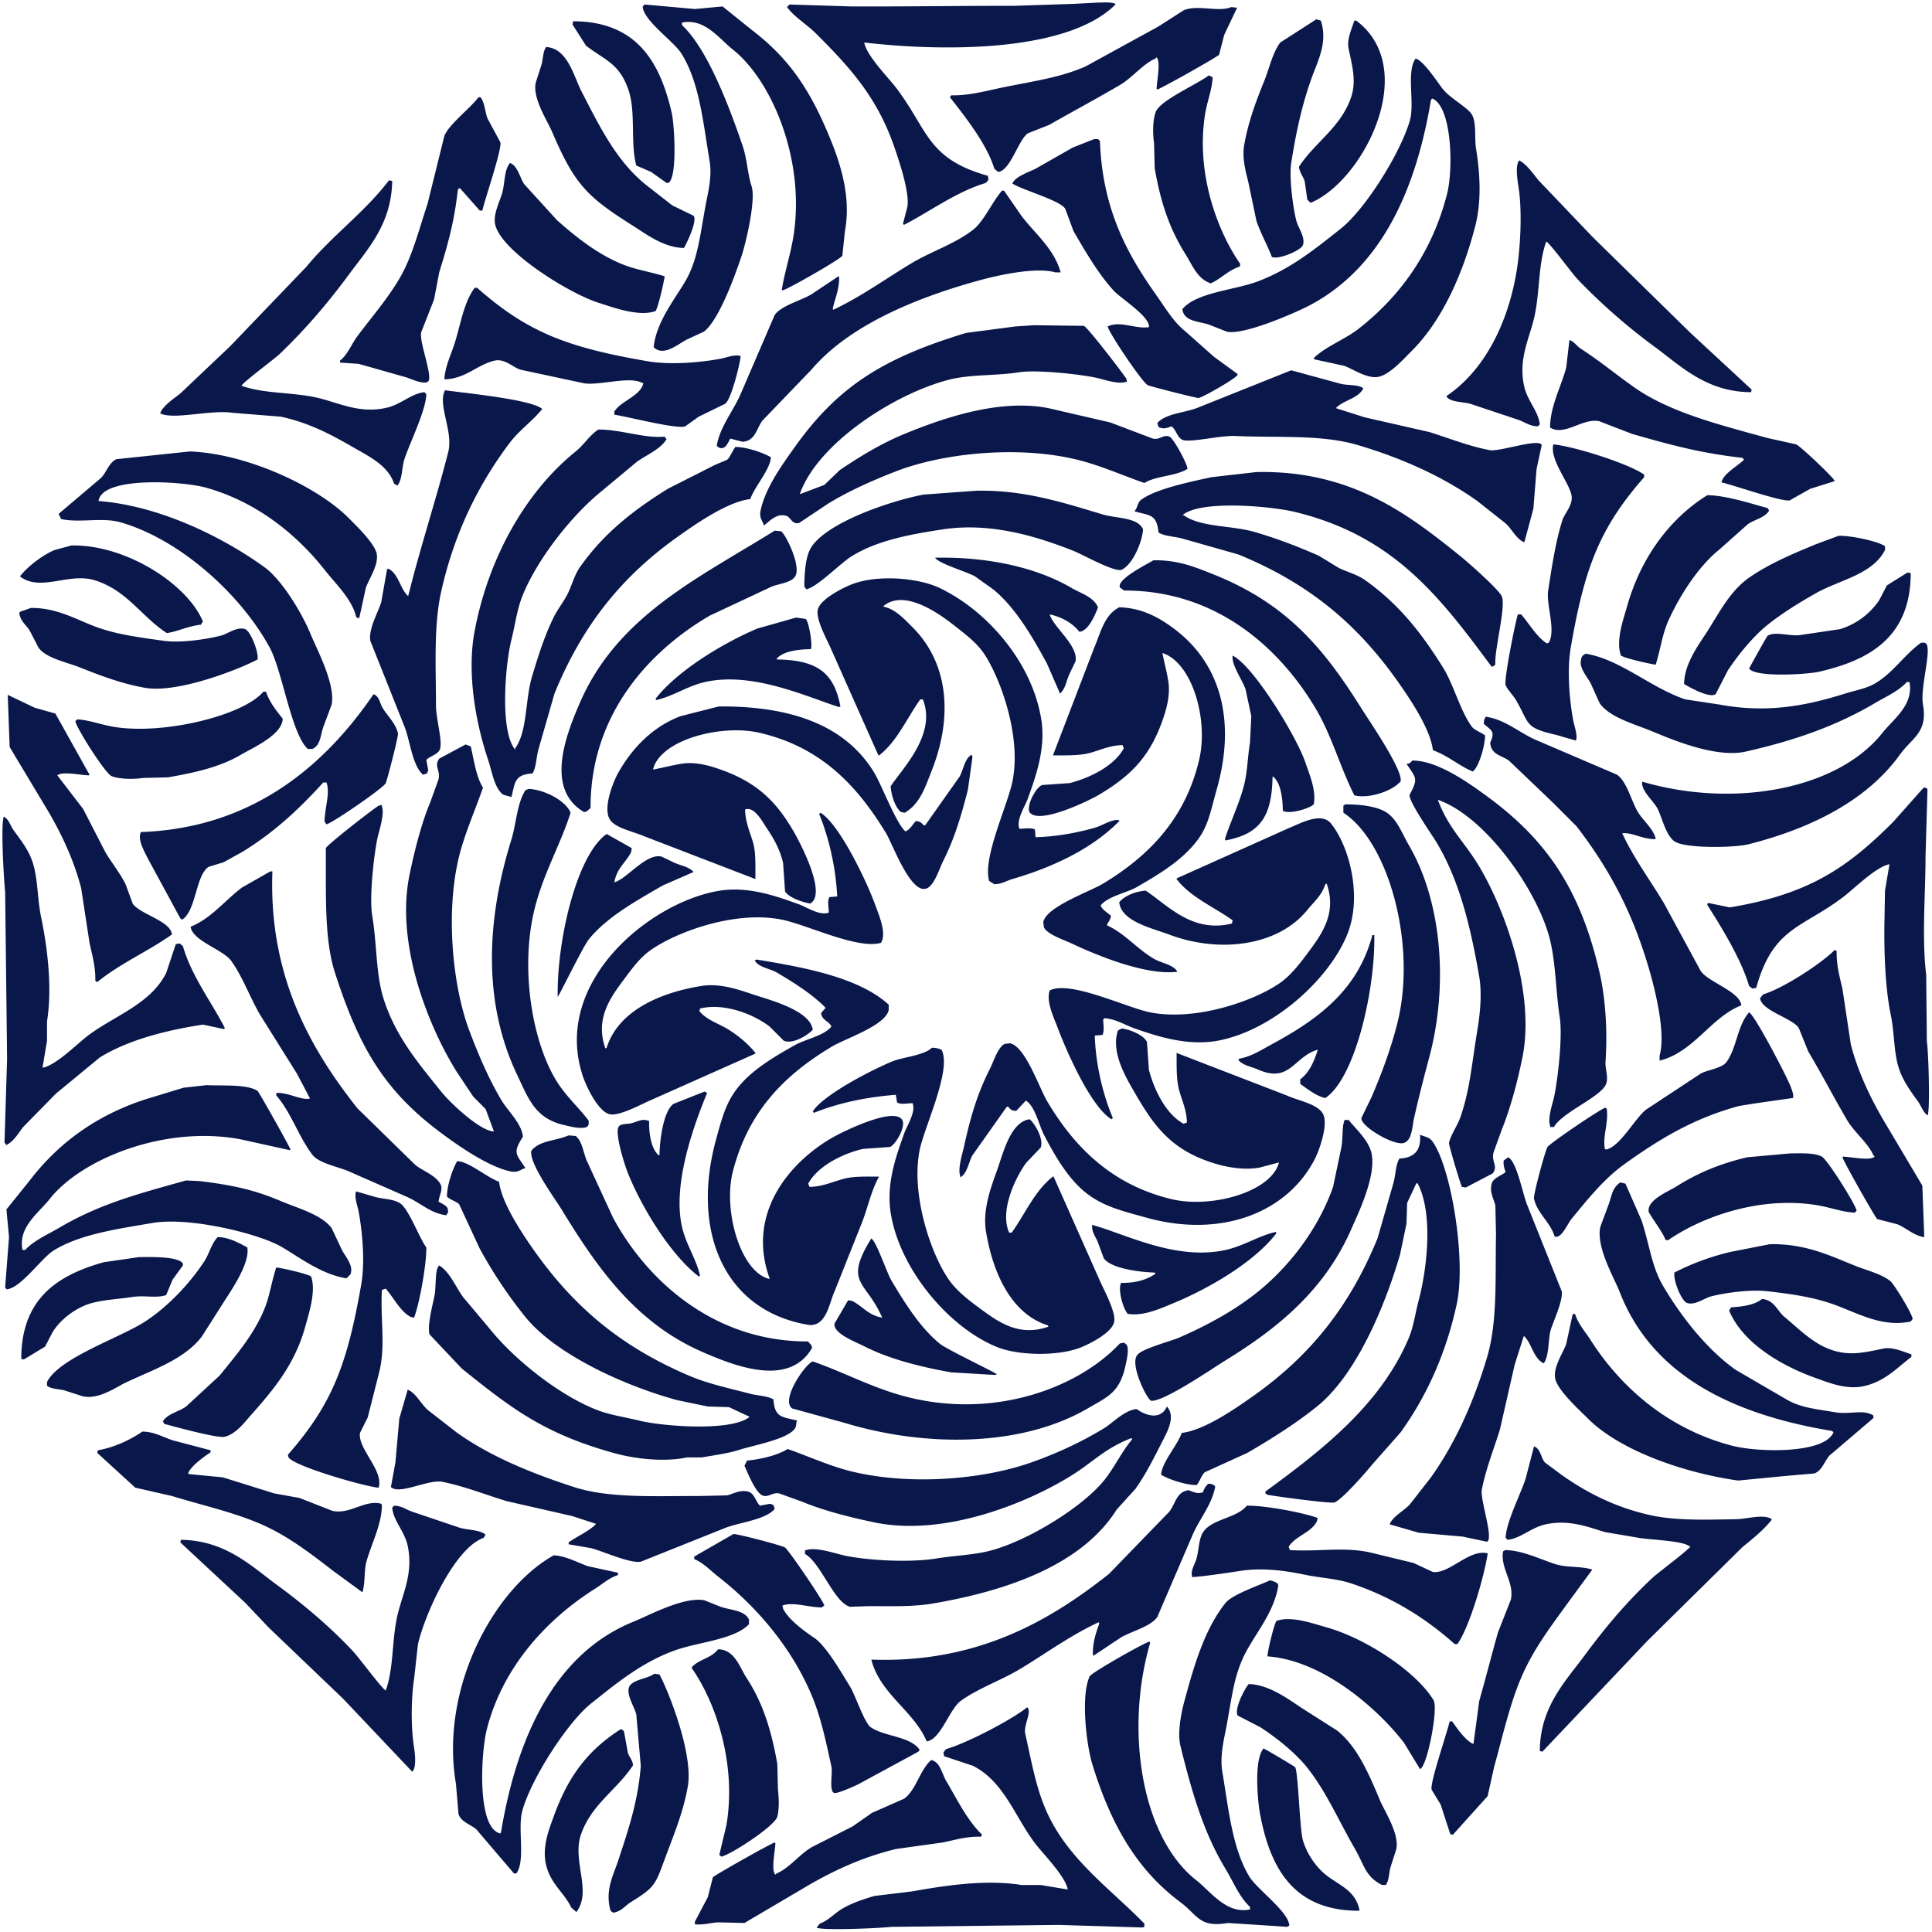 <svg xmlns="http://www.w3.org/2000/svg" width="3000" height="3000" viewBox="0 0 3000 3000">
  <defs>
    <style>
      .cls-1 {
        fill: #0a174a;
        fill-rule: evenodd;
      }
    </style>
  </defs>
  <path id="Color_Fill_1" data-name="Color Fill 1" class="cls-1" d="M1705,4c8.77,0.024,20.37-1.134,27,2V7c-72.52,72.807-260.56,74.045-390,59,3.44,20.437,37.67,54.7,50,71,49.62,65.617,47.51,109.442,142,136,0.33,2,.67,4,1,6-1.33,1.666-2.67,3.334-4,5-45.84,13.6-86.72,44.3-127,65-0.67-.333-1.33-0.667-2-1q3.495-13.5,7-27c3.71-22.112-13-71.176-19-89-27.16-80.641-69.93-126.965-123-180-14.31-14.305-32.66-24.741-45-41,1.33-1.333,2.67-2.667,4-4l96,3c85.97,0.262,167.71-1,254-1l91-3ZM1001,7l78,7,43-4q22.995,18.5,46,37c58.79,44.933,90.96,94.607,121,168,15.99,39.071,32.98,90.941,23,144q-1.995,19-4,38c-2.24,5.14-84.46,52.061-93,54-0.33-.333-0.67-0.667-1-1,3.78-24.908,12.16-50.244,17-77,21.75-120.324-31.58-247.292-93-296-21.59-17.12-43.33-48.815-79-42v4c40.03,37.284,73.82,128.1,94,187,7.08,20.66,7.95,44.78,14,63,7.38,22.206-9.93,91.8-15,107-10.57,31.692-35.76,101.514-59,119q-13.005,6-26,12c-14.19,7.164-36.87,27.584-52,12,4.08-38.8,32.23-73.488,49-102,20.01-34.027,23.13-73.044,32-120,3.49-18.484,9.82-43.215,6-66-10.35-61.8-15.88-123.232-44-168-11.99-19.088-59.2-51.192-60-73Zm911,4,9,1Q1911,33,1901,54q-4.005,15.5-8,31c-1.87,2.893-89.2,52.186-96,54-0.33-.333-0.67-0.667-1-1,0.38-13.265,6.72-41.959,0-49-0.67.667-1.33,1.333-2,2-19.78,8.645-35.63,29.624-55,41-37.09,21.789-73.83,41.322-110,62l-33,13c-15.3,11.14-26.65,57.422-46,60l-6-5c-11.66-38.682-46.02-81.619-69-111,0.67-1,1.33-2,2-3,27.7,0.627,53.79-6.821,79-12,50.76-10.428,90.03-15.427,130-33q56.49-31,113-62l39-25C1859.57,6.7,1891.54,19.452,1912,11Zm132,19,7,2c11.24,34.641-5.13,63.053-15,91-14.36,40.659-23.24,80.956-31,130-3.61,22.8,2.97,70.485,8,90,2.71,10.53,14.54,25.692,10,38-4.49,8.7-37.98,22.533-48,18-7.06-18.213-17.26-36.226-24-56q-6.495-31-13-62c-3.64-14.292-9.57-35.785-6-56,6.41-36.333,18.92-69.354,31-99,8.25-20.247,12.66-43.453,25-60Q2015.99,48,2044,30Zm59,2h3c100.06,75.439,10.28,249.564-71,283-1.67-1.666-3.33-3.334-5-5q-1.995-14-4-28c-2.4-8.5-7.76-13.229-9-23,24.62-38.1,64.8-60.663,81-108,8.99-26.261.54-53.031-4-76C2091.19,60.779,2099.36,43.615,2103,32ZM890,33c98.664,0.328,134.77,63.13,153,142,4.25,18.405,9.07,100.215-5,109h-3l-24-17q-11.5-5-23-10c-9.448-35.486-.383-82.853-12-117-14.084-41.4-35.5-45.821-66-69L889,38Q889.5,35.5,890,33ZM848,73c33.376,1.811,42.765,45.261,55,69,28.2,54.711,54.218,108.15,100,145q20.5,16,41,32l33,16c6.26,7.958-10.8,43.263-15,50-31.24-.211-59.33-21.971-80-35-71.124-44.839-90.185-64.367-125-146-6.8-15.954-30.727-52.1-25-76q4.5-14,9-28C843.675,88.765,842.992,80.624,848,73ZM2198,91c12.06,2.139,34.92,37.949,43,48,10.5,13.059,36.97,27.483,44,38,8.15,12.184,4.27,37.392,7,54,6.44,39.161,8.44,82.085-1,119-19.15,74.878-51.45,147.532-99,195-11.91,11.891-33.32,36.064-51,40-17.8,3.963-40.83-12.524-54-17l-46-10c-0.33-.667-0.67-1.333-1-2,18.85-18.222,48.43-29,69-45,64.49-50.17,114.7-118.637,138-210,10.02-39.276,7.45-135.673-23-148-0.67.667-1.33,1.333-2,2-23.99,144.493-79.89,263.866-192,321-18.63,9.5-98.57,44.932-125,39l-28-11c-16.15-5.274-38.73-4.713-41-24,21.91-26.2,80.93-29.388,117-43,51.19-19.318,89.58-50.759,129-82,37.58-29.784,91.63-115.43,107-167C2197.34,160.035,2183.25,112.245,2198,91Zm-321,26,6,3c-1.01,20.035-8.62,37.01-12,59-14.17,92.142,20.56,182.075,55,231-0.33,1.333-.67,2.667-1,4-18.02,5.636-29.39,19.263-45,26-20.93-7.1-28.24-27.885-39-45-24.22-38.516-38.38-78.279-48-134q-0.495-19.5-1-39c-2.21-14.267-2.15-37.485,3-49C1803.06,154.989,1859.22,130.807,1877,117ZM743,151h3c6.749,7.707,6.987,22.739,11,33l20,37c2.569,10.92-23.907,87.624-28,106h-4l-31-35-3,2c-5.681,52.013-16.394,87.9-29,129q-4,21-8,42l-20,51c-3.5,15.3,19.963,71.8,10,77-7.888,4.115-26.278-4.984-33-7l-74-21-29-2v-3c12.225-9.815,17.553-25.34,27-38,21.746-29.143,46.013-56.889,65-89,20.054-33.916,30.752-76.97,44-117q13-52.494,26-105C697.267,192.95,729.87,168.5,743,151Zm956,65h6l3,3c3.76,105.566,41.94,175.134,88,240,13.59,19.143,25.92,40.459,44,55q22.5,20,45,40,18.495,13.5,37,27c-0.33.667-.67,1.333-1,2-4.29,5.8-51.65,33.354-60,35-2.26.445-75.95-18.206-79-20-8.77-5.167-59.19-79.475-62-91,18.66-9.652,43.65,4.362,64,1,2.78-15.524-43.93-45.131-54-56-24.39-26.332-44.54-61.386-63-93q-6.495-17.5-13-35c-8.66-13.153-65.6-28.605-82-39,4.22-10.84,25.75-17.752,36-23l58-33Zm660,33c11.88,6.471,21.67,20.623,30,31q42,44,84,88,75.99,74.493,152,149,47.49,44,95,88c-0.33,1.333-.67,2.667-1,4-69.07-.355-108.72-40.306-149-70a930.009,930.009,0,0,1-120-105c-8.46-8.8-43.18-56.3-49-59-12.4,34.3-9.86,76.8-18,115-7.35,34.491-26.3,67.086-16,111,5.06,21.588,21.77,37.648,24,58l-3,3c-12.74-.25-20.28-6.507-30-10q-37.5-12.5-75-25c-10.64-3.059-33.03-2.4-37-12,58.11-38.988,95.31-111.418,109-194,5.56-33.549,8.49-86.058,4-123C2357.32,284.147,2351.66,258.555,2359,249ZM792,253c12.187,4.842,15.115,22.763,22,33l51,56c29.455,26.107,63.722,53.493,103,69,20.7,8.173,40.84,10.789,64,18v1c-1.63,10.321-9.7,46.137-14,53-25.906,9.47-66.48-5.854-89-13-45.133-14.321-149.995-79.269-160-121-3.864-16.117,7.538-37.02,11-50C784.111,283.585,782.9,263.386,792,253ZM604,280l5,1c-1.04,66.932-38.049,105.752-67,145-32.873,44.565-67.6,85.129-107,123-8.921,8.575-57.282,44.129-60,50,34.315,12.406,76.745,9.844,115,18,34.51,7.358,67,26.323,111,16,21.654-5.08,37.487-21.755,58-24l3,3c-0.516,25.244-25.832,76.071-34,101-4.148,12.659-3.059,31.836-11,41l-5-3c-9.4-27.728-37.372-41.416-61-55-34.706-19.953-68.995-39.034-115-49l-75-6c-33.23-5.16-90.906,11.239-112,1v-1c4.689-11.576,21.525-22.427,31-30l77-73L476,414C514.711,366.62,566.717,329.277,604,280Zm952,16h3l27,39c20.42,27.186,50.85,51.023,61,88h-8c-31.27-9.116-92.82,5.4-117,12-100.44,27.392-203.89,70.609-262,139q-37.995,39.5-76,79c-9.37,12.154-10.82,31.717-31,33q-9.495-2.5-19-5c-2.67,4.851-5.09,11.233-10,14-5.04,2.175-8.4.149-11-3,4.81-29.048,25.87-54.224,37-80q26.49-61.494,53-123c11.25-15.137,40.54-22,57-32q21-14,42-28c0.33,0.333.67,0.667,1,1,0.32,20.822-6.67,33.079-10,50,0.33,0.333.67,0.667,1,1,43.71-20.641,80.83-47.86,121-72,31.67-19.033,68.84-30.5,97-53C1527.47,343.643,1541.67,312.051,1556,296ZM690,589c1.185-20.239,10.649-38.922,16-56,9.973-31.827,13.822-62.248,31-86h4c77.489,68.473,139.562,92.574,265,114,34.22,5.845,81.08,2.1,113-4,9.57-1.83,22.94-7.331,31-4v1c-1.75,14.555-14.82,66.6-24,73q-20.505,10-41,20l-21,15c-12.58,5.049-92.282-15.761-110-18v-5c9.964-16.473,41.046-24.271,45-44l-3-1c-20.347-9.887-67.225,5.326-90,1l-98-21c-11.529-3.616-24.345-17.606-40-14C740.791,566.267,722.9,588.513,690,589Zm916-84,77,1c5.96,2.227,59.58,72.277,66,82,0.33,1.667.67,3.333,1,5h-2c-11.53,4.1-33.28-3.556-44-6-25.68-5.856-94.3-13.188-121-9-37.97,5.957-76.72,2.918-111,12-85.65,22.691-202.87,99.569-230,177h1l37-14,24-23c30.66-20.782,64.1-41.233,100-56,54.72-22.507,146.4-56.015,225-40q47.49,11,95,22,33,12.5,66,25c11.19,2.64,15.93-6.816,26-3,6.48,3.237,27.02,40.767,28,50-18.33,11.825-48.72,10.551-67,22-29.85-10.331-63.07-24.986-96-34-92.2-25.235-214.03-13.55-290,16-37.49,14.581-72.69,30.314-105,50l-45,30c-11.13,2.968-13.16-8.924-20-11-16.01-4.863-27.34,10.152-35,15-0.71-6.231-7.55-10.612-5-23,7.37-35.757,34.87-73.2,54-100,67.9-95.124,139.78-137.876,265-176l76-10Zm831,23c7.54,2.3,11.01,9.132,17,13,29.41,18.99,55.02,40.248,83,60,55.91,39.472,132.22,58.288,207,79l45,10c6,2.232,58.7,51.919,60,57l-3,1q-17.505,5.5-35,11-16.005,9-32,18c-11.61,2.724-87.52-23.859-106-28,3.06-13.644,25.84-25.778,35-35-0.67-1-1.33-2-2-3-66.86-7.556-112.15-20.317-171-37l-52-20c-24.36-4.851-50.03,20.46-72,12-1.33-.667-2.67-1.333-4-2-0.28-31.981,17.32-64.436,25-93Q2434.505,549.5,2437,528Zm-432,47,77,21c10.73,2.689,27.5.84,35,7-7.78,15.826-30.12,18.173-42,30v1q22.005,7,44,14l101,23c30,9.454,60.02,21.494,93,28,14.99,2.957,76.41-18.918,81-8q-4.005,18.5-8,37-2.505,31-5,62-7.005,26-14,52c-11.91-3.9-20.5-22.37-30-30q-21.495-17-43-34c-52.94-37.645-116.57-66.509-186-87-56.17-16.576-122.89-11.012-190-14-23.79-1.059-69.75,10.8-82,6-8.51-4.361-9.4-15.562-17-21-7.39,2.958-13.38,4.634-20,1-0.67-2-1.33-4-2-6,13.05-15.141,42.97-15.838,63-24ZM691,606c30.916,4.353,134.127,14.21,151,29-14.746,18.522-35.382,32.727-50,52-48.459,63.888-86.7,140.53-107,232-11.751,52.942-8.017,116.67-8,177,0.006,20.04,10.784,55.78,6,68-4.114,8.13-14.957,9.76-21,16q1.5,7.995,3,16c-0.667,1.67-1.333,3.33-2,5-2,.67-4,1.33-6,2-16.819-13.78-20.268-53.7-29-75L575,995c-3.073-18.374,12.332-44.555,17-60q4.5-25.5,9-51l2-1c15.762,7.771,18,30.353,30,42h1c18.2-73.7,43.874-151.729,62-223C704.256,669.538,679.119,628.908,691,606Zm238,61c35.5-.173,71.01,13.971,103,11l3,4c-9.2,15.47-31.44,24.61-46,35l-54,45c-45.774,36.671-100.89,105.614-124,164-8.448,21.344-10.872,43.508-17,68-9.6,38.39-18.064,141.89,6,170v-2c19.228-26.73,15.331-75.29,26-111,9.74-32.6,19.879-64.6,34-93,6.218-12.507,16.453-25.265,22-37,7.218-15.271,10.044-28.363,19-41,36.865-52.017,81.167-86.792,136-121l73-37,19-8c4.96-4.222,8.72-15.052,13-20,16.74,0.069,42.45,8.562,55,16-0.77,18.812-24.92,45.073-32,65-35.44,3.886-86.52,39.918-112,58-87.5,62.088-148.442,137.6-192,244q-12.5,43.5-25,87c-3.51,13.31-3.184,26.85-9,37-29.645,1.86-26.836,15.19-33,37-3.8-2.7-10.734-1.89-15-6-12-11.55-15.1-34.55-21-52-17.664-52.23-33.929-131.62-21-200,21.844-115.525,80.223-217.155,157-279C906.924,690.59,914.755,676.6,929,667Zm1483,23c34.21,3.5,118.06,30.433,141,47v4c-68.39,78.11-92.41,139.08-114,265-5.86,34.16-2.1,81.11,4,113,1.82,9.5,7.23,23.14,4,31l-31-9c-49.39-11.16-40.66-17.29-62-54-4.02-6.91-13.31-16.29-16-23-3.18-7.94,15.66-101.335,19-110h5c11.58,13.014,24.92,36.152,40,45,3.83-1.321,2.08,0,4-3,9.34-20.564-5.32-57.693-2-79,5.92-38.028,11.34-74.9,22-109,3.6-11.513,17.66-24.282,14-40C2435.14,747.134,2406.13,713.363,2412,690ZM295,701c90,3.6,198.086,55.078,246,103,11,11,41.143,40.054,44,56,3.147,17.564-12.432,39.634-17,53l-10,46-2,1-3-2c-5.809-26.931-32.645-52.446-48-72-44.4-56.537-107.545-107.471-186-129-35.121-9.638-160.614-18.126-166,21,96.78,7.385,195.765,57.814,258,103,26.46,19.211,57.639,70.394,71,103,9.661,23.57,39.138,78.03,33,110q-6.5,17.505-13,35c-4.577,13.56-4.39,28.5-17,34h-7c-25.443-22.78-39.436-120.63-59-157C375.916,925.9,281.957,838.282,187,811c-27.983-8.04-63.75,1.285-92-5l-4-8,66-56c8.17-8.205,12.634-24.417,24-29Zm1656,32c147.22-3.094,235.51,65.45,316,130,11.6,9.3,60.27,52.138,65,63,6.83,15.666-11.98,84.53-10,106-1.33,1-2.67,2-4,3h-2c-80.35-108.519-152-202.867-305-240-37.02-8.984-146.75-19.2-175,5h2c26.32,19.023,74.68,15.685,110,26,36.08,10.539,68.35,23.064,100,37q15.495,9.5,31,19c15.24,7.118,28.4,10.042,41,19,51.91,36.9,86.86,81.178,121,136,16.04,25.75,27.58,69.61,45,92,3.85,4.95,15.2,8.85,20,13,0.03,15.57-9.27,48.4-19,56-21.86-8.93-38.25-24.71-62-33-3.64-33.19-37.1-82.01-54-106-63.55-90.2-138.65-153.192-248-198l-88-25c-12.9-3.215-26.28-3.317-36-9-3.04-30.006-14.59-26-37-33v-1c4.21-3.343,4.03-12.556,10-17,22.79-16.961,77.06-27.986,109-35Zm-435,29c75.96-1.572,137.54,19.407,197,37,21.23,6.283,53.43,3.96,62,23-1.74,21.5-17.23,56.124-34,63-13.29,2.523-59.7-24.01-75-30-52.2-20.443-125.3-44.6-202-33-54.58,8.256-103.34,17.906-142,42-16.99,10.587-53.86,48.385-70,51l-3-4c0.01-20.773,1.71-45.967,10-60,22.77-38.554,121.13-72.723,175-83Zm1135,7c27.84-.151,67.51,12.894,94,20,0.67,1.333,1.33,2.667,2,4-6.75,11.181-22.49,13.593-33,21q-22.5,20-45,40c-31.57,25.5-60.39,70.289-78,109-9.92,21.806-12.25,44.16-20,69h-1c-10.48-1.65-45.99-9.6-53-14-8.48-23.333,4.05-57.072,10-78C2547.94,866.352,2592.51,805.3,2651,769ZM1203,824l10,1c8.04,6.1,32.59,57.147,21,71-6.47,8.982-25.12,10.528-36,15l-96,45c-92.35,53.96-185.538,152.34-185,299-4.583,2.66-3.371,4.78-10,6-60.546-35.15-29.158-118.11-6-171C959.635,956.085,1084.08,897.835,1203,824Zm1652,8c19.11-.49,60.06,8.115,72,16v6c-19.05,38.057-70.51,46.384-107,67-25.91,14.641-52.26,30.847-75,49-22.7,18.122-45.83,46.59-62,71q-9.495,18.495-19,37c-9.87,6.52-40.64-10.78-49-16,0.71-32.73,23.25-61.2,37-83,19.01-30.148,35.19-61.8,64-82,30.16-21.144,68.47-37.431,104-52Q2837.505,838.5,2855,832ZM111,847c84.431-1.689,180.319,60.239,204,118l-3,5c-21.6,2.444-36.107,10.8-53,13-39.323-25.427-61.758-66.491-112-82-40.037-12.359-84.437,18.6-116-6,11.7-15.206,35.367-33.363,54-41Zm1341,19c84.21-1.628,158.62,15.836,212,47,14.99,8.749,33.71,13.657,41,30-4.08,10.862-15.02,37.3-29,38-10.16-13.1-27.01-22.86-46-27,5.06,19.389,45.02,48.62,40,73q-4.995,10.5-10,21c-4.78,11.16-5.78,21.64-14,29q-10.005-22.995-20-46c-21.75-40.423-49.31-88.132-84-116q-13.995-10-28-20C1502.85,888.473,1456.44,874.625,1452,866Zm339,4c37.97-.622,64.23,10.435,91,21,113.18,44.662,171.49,112.2,232,209,11.01,17.62,64.08,94.62,61,113-11.06,14.34-48.23,27.98-72,22-22.13-44.05-34.9-91.93-59-133-54.06-92.11-152.42-185.687-299-185-1.33-2.275-5.34-3.422-6-5C1733.69,899.28,1782.52,875.465,1791,870Zm1171,19c1.67,0.333,3.33.667,5,1-0.33,98.752-63,134.74-142,153-18.48,4.27-100.06,9.33-109-5,0,0,27.31-50.055,29-51,12.7-7.088,34.43,1.628,51-1l61-9a113.352,113.352,0,0,0,61-45l12-23Q2946.005,899,2962,889ZM1608,1300c31.53-.71,65.62-6.95,93-15,9.92-2.92,28.82-14.7,37-11v1c-41.79,42.45-101.14,70.95-166,90-9.84,2.89-15.91,7.75-28,8q-4.005-2.505-8-5c-10.59-35.12,28.09-116.28,36-154,14.77-70.4-18.94-161.62-44-199-11.31-16.868-28.18-29.558-44-42-18.77-14.759-77.37-60.68-112-32v1c18.64,3.981,32.3,19.481,44,31,56.38,55.51,64.29,138.33,31,223-10.63,27.04-18.42,52.08-42,66-2-.33-4-0.67-6-1-8.83-7.15-15.02-25.62-16-40,18.55-28.17,71.64-80.83,50-135h-4c-20.68,28.87-35.99,65.42-64,87h-1l-73-164c-4.71-11.963-25.33-47.523-21-63,4.36-15.573,36.72-32.138,51-38,39.75-16.323,104.28-11.05,138,5,72.22,34.369,143.84,114.27,158,205,7.11,45.52-9.54,89.93-21,122-4.37,12.22-18.63,33.43-13,47,8.97-.33,17.65-2.01,24,1Q1607.5,1294,1608,1300Zm130-357c36.87,0.918,64.35,17.658,86,34,69.51,52.47,96.62,139.52,65,250-8.16,28.51-12.25,53.11-27,74-23.69,33.55-59.75,54.93-96,76-16.99,9.87-44.85,14.19-57,29,3.17,7.49,10.52,10.85,16,16-0.84,8.31-5.75,10.19-6,15,26.89,11.58,48.5,38.61,75,53,9.38,5.09,29.96,8.89,34,19-50.33,6.14-129.02-27.52-164-44-11.36-5.35-37.65-13.9-43-25-0.33-2.67-.67-5.33-1-8,4.15-23.87,71.9-47.26,93-60,71-42.87,127.46-100.67,149-192,14.98-63.52-11.22-151.43-57-166,2.58,13.64,6.35,27.17,9,43,3.9,23.31-3.59,46.66-9,62-20.47,58.08-51.17,87.11-100,116-10.55,6.24-94.49,48.44-107,25-2.86-12.28,10.5-36.79,20-41l43-3c32.4-8.3,69.76-27.31,84-54-0.67-1.67-1.33-3.33-2-5-19.25.28-34.4,7.74-50,12-16.74,4.58-36.75,3.85-58,4q31.995-83.49,64-167C1709.6,981.315,1714.45,955.249,1738,943ZM48,944c39.751-.37,69.467,17.49,100,29,32.318,12.183,67.448,16.556,106,22,26.482,3.74,66.118-2.217,89-8,10.676-2.7,25.354-14.63,38-10,8.939,4.711,20.779,35.88,19,47-30.373,16.03-124.632,52.9-175,44-37.694-6.66-71.07-19.78-102-32-20.045-7.92-51.02-13.89-63-30L46,979c-5.5-8.725-14.4-14.371-16-27l1-2Zm1188,15,15,2c5.28,4.363,11.14,41.83,8,47-20.09.23-43.81,3.47-53,15v1c63.54,0.85,89.1,20.87,99,73-0.67.33-1.33,0.67-2,1-50.12-15.92-134.17-55.5-208-39-27.77,6.21-50.05,22.31-76,28-0.33-.67-0.67-1.33-1-2,33.43-43.16,104.24-86.206,158-109Zm1747,39c5.69-.148,6.77-0.341,9,3,6.04,15.23-10.42,67.72-6,93,7.63,43.62-16.55,51.07-36,78-51.43,71.21-137.82,114.41-235,139-21.5,5.44-96.77,6.69-114-4-13.93-8.64-19.52-35.65-27-51-5.73-11.74-26.1-28.08-24-42h1c139.78,40.91,301.54,12.84,372-76,17.11-21.58,48.85-43.31,42-79h-4c-13.33,14.48-32.45,22.64-50,33-58.55,34.57-122.27,57.41-200,75-47.66,10.79-117.94-20.11-147-32-26.55-10.86-64.66-21.07-80-43q-7.005-15.495-14-31c-4.54-8.85-18.45-24.17-15-36,0.93-6.86,2.71-6.88,7-10,54.24,8.81,100.9,52.94,155,71q26.49,4.005,53,8c73.81,13.83,134.96,1.9,195-17,17.07-5.37,33.14-7.79,47-16C2939.9,1044.47,2957.19,1016.52,2983,998Zm-1069,20c32.46,15.79,99.44,125.97,113,166,6.1,18,17.12,43.14,13,65-7.84,7.1-38.24,15.76-48,10-0.23-20.09-3.47-43.81-15-53h-1c-0.98,63.72-20.66,89.02-73,99-0.33-.67-0.67-1.33-1-2,8.08-25.55,21.28-52.62,29-81,6.22-22.87,5.88-43.89,10-69q1.005-20.505,2-41l-9-42C1928.99,1055.71,1912.02,1032.46,1914,1018ZM409,1074h4c5.5,16.47,16.321,29.79,26,42-0.555,25.22-46.887,45.31-65,56-31.406,18.54-69.534,27.53-113,35q-19.5.495-39,1c-14.531,2.22-37.27,2.06-49-3-9.389-4.05-53.377-72.66-56-85l3-3c20.093,1.28,36.935,8.6,59,12C256.091,1140.88,378.234,1110.77,409,1074Zm171,4c9.025,3.13,9.511,13.44,14,21,7.289,12.28,20.786,24.55,24,40,0.834,4.01-15.914,69.15-19,77-2.72,6.92-81.884,61.55-92,64-1-1.33-2-2.67-3-4,0.127-21.59,8.953-43.95,3-61h-5c-37.883,41.64-76.4,77.69-126,108q-14.5,7.995-29,16-11.5,3.495-23,7c-20.34,13.26-19.122,67.55-41,82-1-.67-2-1.33-3-2l-51-94c-4.941-10.24-16.146-29.31-10-40C392.816,1285.87,505.193,1187.7,580,1078Zm-568,1q21,10.005,42,20l32,9q26.5,47.49,53,95c-0.333.33-.667,0.67-1,1-13.265-.38-41.959-6.72-49,0q20,25.995,40,52,17.5,33.99,35,68c9.745,16,22.2,31.63,31,49q5.5,15,11,30c11.068,16.81,58.684,26.53,61,48-38.128,27.02-80.258,44.84-116,74-1-.67-2-1.33-3-2,0.5-22.27-4.856-39.44-9-59q-6.5-42.495-13-85c-11.3-43.43-30.212-83.6-51-119L15,1160Q13.5,1119.5,12,1079Zm1104,18c115.4-.99,197.37,30.83,241,102,12.12,19.77,34.72,80.24,49,92,7.34-3.16,10.9-10.59,16-16,7.96,0.59,8.81,3.15,13,7,0.67-.33,1.33-0.67,2-1q26.49-37.5,53-75c5.54-9.45,8.48-29.9,19-34,0.33,1.33.67,2.67,1,4q-3.495,24.99-7,50c-10.26,40.54-21.3,77.13-38,110-5.82,11.45-13.59,37.48-25,43-24.87,12.81-53.9-68.38-64-85-44.89-73.86-100.54-133.63-196-156-60.6-14.2-155.25,11-166,57,13.89-2.62,27.74-6.28,44-9,22.83-3.81,45.94,3.69,61,9,57.05,20.1,87.38,50.21,115,99,7.62,13.45,51.03,94.42,24,109-12.49-2.04-33.74-9.55-39-19q-1.5-22.005-3-44c-5.18-22.22-15.18-38.91-26-55-6.54-9.72-18.78-33.42-33-28,0.26,19.08,7.42,34.82,12,50,5.01,16.63,3.86,36.94,4,58l-174-67c-14.614-6.41-41.779-11.87-51-24-13.067-17.19,3.9-59.6,12-74,21.536-38.29,53.57-71.77,97-88Q1086.49,1104.5,1116,1097Zm1191,16c28.75,3.42,53.25,25.39,78,36l126,54c15.73,11.21,22.47,42.38,33,59,7.93,12.51,23.04,24.97,27,40l-1,1c-20.32.08-35.82-10.91-51-9,18.51,39.75,43.57,72.75,65,109l57,105c12.54,17.52,60.3,31.46,63,53-48.26,19.31-73.41,72.43-127,86v-8c9.9-33.96-6.74-99.99-14-126-26.38-94.44-63.5-162.95-115-230l-37-37-68-65c-11.92-8.36-27.79-8.96-29-28,8.59-17.68.85-19.31-10-29C2304.12,1117.92,2305.11,1116.66,2307,1113ZM723,1156l8,3c4.944,21.22,8.361,47.54,19,64-10.149,29.46-24.617,62.69-34,95-25.328,87.21-14.795,209.54,13,283,14.5,38.33,30.274,75,50,108,9.491,15.88,31.038,35.63,33,56-16.016,25.32-11.018,26.3,4,49-6.477.63-10.506,7.57-23,5-33.538-6.9-77.886-37.65-103-56-91.347-66.73-131.326-133.06-170-253-14.259-44.22-14-101.62-14-156v-37c2-5.39,72.968-60.45,82-66,1.667-.33,3.333-0.67,5-1v2c4.6,12.59-4.489,37.9-7,50-5.3,25.55-12.859,90.92-8,120,7.631,45.68,5.4,91.02,18,130,19.07,58.99,54.6,99.93,89,143,13.65,17.09,59.543,60.78,82,62q-6.5-17.505-13-35-9.5-9.495-19-19l-26-39c-41.368-66.17-95.89-195.7-73-306,7.853-37.84,18.4-79.4,32-112l13-36c3.084-14.54-7.474-19.83,1-32Q702.5,1167.005,723,1156Zm1470,25c39.14-.51,89.31,36.05,114,54,93.47,67.94,146.87,144.49,177,276,9.21,40.21,12.28,92.08,9,138-0.72,10.11,4.87,23.71,1,34-7.62,20.24-68.14,43.97-81,67h-6v-2c-4.07-11.71,3.59-33.21,6-44,5.86-26.28,13.6-93.73,9-124-7.02-46.18-6.01-91.7-18-131-22.99-75.33-99.67-181.77-171-207v1c16,41.33,36.09,59.35,58,93,40.33,61.95,94.35,200.8,73,306-7.68,37.85-18.69,79.23-32,112q-6.495,18-13,36c-3.28,15.01,7.55,19.72-1,32q-21,10.995-42,22c-2-.33-4-0.67-6-1-3.07-6.89-20.49-65.11-20-68,1.88-11.1,13.74-28.35,18-41,15.03-44.62,17.04-80.21,26-134,3.9-23.4,7.57-56.43,3-83-13.87-80.65-31.53-151.29-67-210-6.43-10.64-43.99-64.23-41-73,13.46-25.8,10.13-25.01-5-48C2189.27,1185.75,2189.38,1184.95,2193,1181Zm794,42c4.97,0.55,3.87-.19,6,3l-3,102c-0.03,61.05-6.04,127.31,1,186q0.495,51.495,1,103c2.76,18.28,5.26,110.4,1,115-7.38-5.8-9.44-14.33-15-22-10.38-14.33-21.11-28.73-28-47-9.73-25.81-7.69-56.43-14-87-8.71-42.23-10.18-94.71-10-135q0.495-28.995,1-58,3.495-20.505,7-41c-20.71,3.54-55.43,38.51-72,51-65.49,49.37-108.5,46.71-135,141-2,.33-4,0.67-6,1-1.67-1.33-3.33-2.67-5-4-12.29-41.52-42.88-91.26-65-126,0.33-1,.67-2,1-3q16.995,3.495,34,7c123.41-20.42,182.98-62,254-133Q2963.505,1249.51,2987,1223Zm-2166,2c24.554,1.23,57.35,18.05,65,37-16.065,50.84-43.9,97.15-57,154-21.617,93.79-1.115,207.98,38,267,13.892,20.96,32.2,37.53,47,57,0.269,5.86.406,7.72-3,10-9.7,3.79-26.621-1.1-35-3-45.309-10.3-55.425-41.08-73-78-53.842-113.1-47.429-241.47-9-365,7.587-24.39,8.948-57.59,22-77C817.667,1226.33,819.333,1225.67,821,1225Zm1268,24c24.15-.05,51.62,3.32,66,14,15.42,11.44,23.06,32.93,33,50,50.36,86.44,61.79,215.7,31,330-8.63,32.04-15.94,61.14-23,92-3.21,14.05-3.22,36.91-17,40-15.88,3.56-66.79-26.21-65-39q7.995-16.5,16-33c15.46-36.23,29.9-74.61,40-115,29.98-119.87-13.08-279.87-84-326v-11C2087,1250.33,2088,1249.67,2089,1249Zm-789,143c-2.3-46.84-13.36-92.29-28-128l2-2c29.11,17.32,71.38,105.48,85,143,6.16,16.98,18.07,44.27,9,59-36.36,10.68-115.26-28.27-154-36-74.88-14.95-167.83,20.91-206,49-15.554,11.44-28.443,29.47-40,45-20.874,28.05-44.075,60.34-28,106,0.667-.33,1.333-0.67,2-1,17.87-56.91,81.55-85.34,147-96,32.39-5.28,65.69,8.67,89,16,26.12,8.21,80.56,24.26,84,52-6.21,7.25-30.59,23.36-45,17l-22-22c-23.09-17.9-68.74-37.36-108-28-0.33,1.33-.67,2.67-1,4,10.52,13.34,29.05,19,44,28,15.34,9.24,32.05,23.22,43,37v1l-164,73c-11.652,4.78-47.945,25.14-63,21-17.341-4.77-35.4-42.16-41-59-48.675-146.5,105.77-271.27,213-288,45.5-7.1,89.93,9.54,122,21,12.25,4.38,33.32,18.68,47,13-0.39-10.69-2.58-17.16,1-24Q1294,1392.505,1300,1392ZM6,1268c8.574,5.2,9.3,13.03,15,21,10.45,14.62,22.422,29.13,29,48,9.235,26.49,7.542,57.01,14,88,9.467,45.43,17.427,108.41,9,161v30q-3.5,21-7,42c21.183-3.62,55.009-38.47,72-51,41.505-30.61,95.658-48.07,120-96l15-45c2-.33,4-0.67,6-1,1.666,1.33,3.334,2.67,5,4,12.953,45.93,44.4,86.91,65,127-0.333.67-.667,1.33-1,2q-16.5-3.495-33-7c-60.125,9.35-116.637,24.31-160,51q-34,27.99-68,56Q61.5,1724,36,1750c-7.949,10.13-14.157,21.79-26,28-1-1.33-2-2.67-3-4l4-130q-1.5-129.48-3-259C5.729,1362.69.966,1279.11,6,1268Zm1694,340c1.35,46.53,13.22,93.08,28,128l-2,2c-31.46-18.64-68.99-103.06-84-143-5.98-15.9-17.88-40.09-12-57,30.99-16.42,120.1,26.98,156,34,72.76,14.23,164.08-19.09,202-46,17.32-12.29,31.33-30.97,44-48,20.81-27.97,44.13-60.46,28-106-0.67.33-1.33,0.67-2,1-5.43,17.22-17.97,27.59-28,40-44.87,55.52-135.54,68.12-215,38-24.76-9.39-74.43-20.11-77-50,7.76-9.78,25.15-16.91,41-18,34.05,22.35,72.11,66.48,134,51,0.33-1.67.67-3.33,1-5-28.84-20.65-65.63-35.86-87-64v-1q86.985-39,174-78c17.55-6.87,50.66-26.29,66-7,28.69,36.09,48.69,113.66,25,172-29.11,71.7-117.27,149.56-201,165-47.33,8.73-94.93-7.12-129-19-15.07-5.26-28.52-14.41-47-16l-2,2c0.33,8.97,2.01,17.65-1,24Q1706,1607.5,1700,1608ZM942,1295q19.5,10.995,39,22-0.5,3-1,6c-7.8,16.27-22.332,24.74-26,47,19.313-5.04,48.66-45.08,73-40q10.5,4.995,21,10c11.1,4.75,21.62,5.89,29,14l-48,21c-40.1,23.3-86.712,48.75-115,84-8.325,10.37-46.464,88.21-48,89C864.408,1461.43,895.233,1327.71,942,1295Zm-522,58h3c-6.1,163.67,60.284,277.31,132,368l90,88c12.319,9.9,33.492,16.5,40,32,2.007,8.38-3,15.32-4,25,4.589,2.57,11.3,5.4,14,10q0.5,3,1,6c-1,1.67-2,3.33-3,5-23.277-2.41-41.346-19.77-60-28-30.7-13.55-61.638-27.01-91-40-16.322-7.22-46.724-12.46-57-26-21.963-28.95-32.624-65.19-56-92v-3c0.333-.33.667-0.67,1-1,20.135-.05,35.8,11.31,51,9v-1q-10-19.005-20-38l-57-91c-16.292-27.81-26.718-58.45-45-84-12.625-17.65-60.252-31-63-53,31.863-12.59,54.04-41.76,80-61Q398,1365.505,420,1353Zm1711,99h3c1.57,85.11-29.65,221.98-76,253-13.25-2.49-28.9-14.63-39-22v-7c13.84-10.48,21.04-26.47,27-45v-1c-36.78,10.58-42.78,52.46-92,31-11.48-5-23.46-6.3-31-15,0.33-.67.67-1.33,1-2,19.35-3.39,35.06-13.95,50-22C2045.06,1583.68,2108.26,1538.52,2131,1452Zm857,469c-15.79-1.93-28.16-14.52-42-20q-15.495-4.005-31-8c-2.99-1.99-52.47-89.6-54-96l1-1c13.18,0.42,41.72,6.96,49,0l-2-2c-8.64-19.77-29.62-35.57-41-55-21.02-35.89-39.34-71.49-60-106q-7.5-18.495-15-37c-10.92-15.63-57.37-26.24-60-46,1.67-2,3.33-4,5-6,31.2-9.36,89.83-47.6,111-69,1,0.67,2,1.33,3,2-0.5,22.24,4.7,39.71,9,59q6.495,42.99,13,86c11.17,42.92,30.48,82.93,51,118q30,50.49,60,101Q2986.5,1880.99,2988,1921ZM1175,1490c76.05,12.4,159.04,28.23,205,70v8c-4.19,24.06-67.12,44.53-88,57-73.88,44.12-130.07,100.66-154,194-15.5,60.46,11.67,156.54,57,167v-1c-38.13-105.72,37.81-186.15,102-221,10.64-5.78,90.88-46.33,104-25,5.87,10.69-10.1,38.14-19,42l-42,3c-32.9,7.7-70.82,27.3-85,54,0.67,1.67,1.33,3.33,2,5,20.86-.31,37.6-8.77,55-13,15.45-3.76,34.01-2.87,53-3-12.02,21.27-16.87,46.09-26,70q-21.495,54-43,108c-8.27,17.28-12.63,57.06-42,52-129.98-22.4-181.26-145.47-142-288,8.79-31.9,14.93-55.73,32-78,22.37-29.18,57.08-49.43,90-68,16.99-9.58,44.99-14.3,57-29-4.38-9.4-14.42-8.81-16-21q3.495-4.005,7-8c-20.25-21.08-50.41-39.9-76-55-9.47-5.59-29.84-8.45-34-19C1173,1490.67,1174,1490.33,1175,1490Zm1541,82c9,5.14,50.13,84.34,57,99,2.63,5.61,14.1,27.15,11,34,0,0-77.73,10.7-86,13-71.22,19.77-123.59,52.44-176,90-31.52,22.59-57.52,55.24-82,85-6.36,7.73-15.18,30.92-26,27-6.8-22.66-27.51-36.33-32-59-1.18-5.95,17.56-75.02,21-80,4.12-5.97,81.88-59,90-61l2,2c2.85,22.28-6.53,41.46-3,62,0.67,0.33,1.33.67,2,1,21.42-4.29,45.09-48.81,62-62q42.495-27.99,85-56c10.79-5.83,33.03-8.22,40-18C2697.16,1626.34,2697.8,1592.1,2716,1572Zm-974,25c13.38,1.8,34.09,10.33,39,21q1.5,21.495,3,43c8.3,32.44,27.23,69.81,54,84,1.67-.67,3.33-1.33,5-2-0.28-19.1-7.74-34.43-12-50-4.58-16.74-3.85-36.75-4-58q85.485,33,171,66c16.36,7.69,47.24,12.88,56,28,9.26,15.96-5.09,56.4-12,70-42.46,83.54-144.48,124.07-261,92-39.3-10.82-68.08-17.69-95-39-27.47-21.75-48.3-57.75-65-90-7.95-15.36-13.62-44.05-28-53q-7.5,7.995-15,16c-8.32-.34-9.07-2.74-13-7-0.67.33-1.33,0.67-2,1q-26.49,37.5-53,75c-5.51,9.39-8.62,29.85-19,34v-2c-4.15-11.47,3.61-34.96,6-46,10.12-46.69,21.45-83.74,40-120,5.36-10.49,12.45-33.95,23-39,2.67-.33,5.33-0.67,8-1,23.94,4.17,45.54,68.97,58,90,42.74,72.15,101.17,129.98,193,152,61.82,14.83,155.16-10.95,167-57q-15,4.005-30,8c-25.77,4.64-53.66-1.18-72-7-65.44-20.77-91.76-56.65-123-111-12.42-21.6-36.66-61.67-25-95Zm-295,30c7.31-.09,10.31,1.26,15,3,16.45,31.04-26.94,120.19-34,156-13.75,69.8,17.87,162.44,46,202,12.33,17.34,30.84,31.4,48,44,28.15,20.67,60.24,44.26,106,28-0.33-.67-0.67-1.33-1-2-56.56-17.74-85.37-81.07-96-146-5.75-35.16,9.24-72.19,18-97,8.99-25.44,20.48-73.4,50-77,7.53,6.6,22.03,29.94,17,44q-10.995,11.505-22,23c-15.38,20.09-42.68,74.01-27,109h4c20.68-28.87,35.99-65.42,64-87h1q36,80.985,72,162c5.1,11.99,25.57,48.7,22,64-3.85,16.49-36.42,33.01-51,39-34.22,14.05-96.42,13.29-130,0-74.17-29.37-152.15-120.29-166-209-7.25-46.43,9.54-90.45,21-123,4.34-12.33,18.55-33.39,13-47-10.62.43-17.4,2.37-24-1q-1.005-6-2-12c-46.74,3.61-91,13.25-127,28l-2-2c15.71-25.59,91.96-64.96,124-78C1402.32,1641.36,1434.78,1638.92,1447,1627ZM321,1685c23.234,1.28,62.771-1.87,79,9,1.894,1.27,50.03,86.7,51,91-0.333.33-.667,0.67-1,1q-38.5-8.505-77-17c-119.482-22.19-248.189,31.93-296,93-16.738,21.38-49.42,43.51-42,79h4c13.916-14.99,33.732-23.25,52-34,63.318-37.25,120.053-52.26,198-74q10.5,0.495,21,1c53.6,6.43,87.127,14.47,126,31,26.222,11.15,62.957,20.72,79,42q8,16.995,16,34c4.99,9.74,18.913,24.82,13,38l-6,6c-39-6.33-71.6-31.74-101-49-34.015-19.97-142.014-46.89-200-37-54.772,9.34-113.542,17.59-154,43-18.979,11.92-51.453,59.2-73,60l-2-3q3-39,6-78-2-21.495-4-43,18.5-22.995,37-46c44.082-57.27,102.958-100.41,179-125l59-18Q303,1687.005,321,1685Zm773,10c1.33,0.67,2.67,1.33,4,2-18.32,45.05-54.5,139.43-39,208,6.32,27.95,22.29,49.99,28,76-0.67.33-1.33,0.67-2,1-43.24-32.72-89.721-108.43-111-163-3.563-9.14-20.471-60.82-13-70,3.673-4.51,13.454-3.28,20-5,9.662-2.55,17.465-7.99,27-3-0.61,20.35,3.73,44.04,15,53h1c0.48-24.7,6.33-69.28,22-80Q1070,1704.505,1094,1695Zm994,44h6c11.26,13.83,27.37,28.12,34,46,12.74,34.37-18.83,98.61-29,122-41.28,94.98-112.43,154.06-197,206-17.7,10.87-97.03,65.3-115,62-8.09-6.04-32.71-57.07-21-71,7.07-9.76,51.33-21.07,65-27,42.01-18.24,82.84-40.49,117-67,51.49-39.96,98.43-99.88,122-167q6.495-30.99,13-62C2085.73,1764.44,2083.43,1749.94,2088,1739Zm117,23c6.63,3.01,14.09,3.38,19,10,29.11,39.2,52.99,184,38,253-16.98,78.17-47.17,143.41-87,199l-45,51c-8.58,10.71-46.95,54.62-58,58-6.9,2.11-99.58-10.67-104-12-1-.67-2-1.33-3-2v-3c86.1-63.03,177.56-133.15,222-237,8.13-19.01,10.15-37.83,16-60,13.08-49.54,22.88-135.56-2-182-0.67.33-1.33,0.67-2,1q-7.005,15-14,30-0.495,16.005-1,32-4.995,24-10,48c-24.55,83.96-69.17,187.92-129,236-33.13,26.62-70.23,49.95-108,72l-66,30c-5.42,4.45-7.95,14.92-13,20-16.89-.07-42.52-8.46-55-16,0.77-18.84,24.96-45.19,32-65,35.52-3.9,86.48-39.89,112-58,87.48-62.08,148.41-137.67,192-244q12.495-43.5,25-87c3.44-13.47,3.09-26.89,9-37C2197.24,1797.75,2206.9,1785.26,2205,1762Zm-1322,1c3.666,0.33,7.334.67,11,1,10.125,8.06,11.606,25.27,17,38q20.5,44.49,41,89c51.63,95.69,155.07,192.55,303,192,2.66,4.58,4.78,3.37,6,10-35.28,61.16-118.08,29.15-171,6-102.435-44.82-162-129.19-218-221-10.29-16.87-50.6-71.42-47-91C838.307,1770.4,861.654,1772.24,883,1763Zm1897,28c16.81-.18,37.44-1.14,49,5,8.32,4.42,51.54,72.7,54,84l-3,3c-20.6-1.03-38.23-8.52-61-12-90.82-13.89-180.66,20.97-229,55-1.33-.33-2.67-0.67-4-1-3.73-11.54-25.48-39.66-26-44-2.14-17.99,30.97-31.07,42-38,33.07-20.79,65.69-35.18,111-46Zm-438,6c13.3,7,22.32,56.26,29,73l54,135c2.56,13.91-13.18,47.35-17,60-4.21,13.92-2.28,41.36-11,52-15.94-7.83-18.12-30.06-30-42h-1q-7.005,22.005-14,44-11.505,50.49-23,101c-9.36,30.06-21.5,60.05-28,93-3.01,15.25,18.87,76.35,8,81q-19.005-4.005-38-8l-68-6q-22.5-6.495-45-13c4.14-12.53,23.97-21.88,32-32l32-41c37.75-53.09,66.21-116.46,87-186,16.7-55.87,12.57-123.81,14-191q-0.495-22.5-1-45c-1.86-9.34-10.39-22.24-5-36,3.75-7.49,14.76-10.96,21-16-2.2-5.89-3.99-11.6-3-18C2337.33,1800.33,2339.67,1798.67,2342,1797Zm-1632,6c18.682,0.77,45.074,24.93,65,32,3.488,31.9,34.875,78.79,51,102,63.209,90.98,137.247,154.08,246,200,27.85,11.76,61.41,18.93,92,27,13.31,3.51,26.85,3.18,37,9,1.86,29.71,15.13,26.82,37,33-2.89,4.07-.34,6-3,11-9.24,17.35-63.54,26.79-86,34-17.31,5.56-38.99,8.63-59,12h-23c-34.6,7.58-80.359,2.36-111-6-111.207-30.34-162.24-70.38-239-132q-25-26.49-50-53c-4.142-13.71,5.724-48.49,8-62,2.427-14.41.156-39.38,7-45,16.371,9.83,25.816,33.66,37,49q21,24.99,42,50c37.111,46.27,105.908,101.67,165,125,20.943,8.27,43.066,11.15,67,17,36.57,8.94,143.68,17.2,171-6q-16.005-7.5-32-15-16.5-.495-33-1-24-4.995-48-10c-83.139-22.83-188.939-71.31-236-130a713.662,713.662,0,0,1-70-105q-16-34.5-32-69c-5.565-5.19-13.668-6.69-19-12C694.065,1841.2,702.481,1815.45,710,1803Zm1806,33c2.67,0.67,5.33,1.33,8,2q12.495,28.5,25,57c12.1,36.6,15.63,71.38,33,101,28.32,48.29,68.03,98.95,113,131q39.495,22.995,79,46c21.85,12.81,44.71,14.76,76,20,22.47,3.76,43.71-5.08,59,5v4q-33.99,28.995-68,58c-7.81,8.42-11.88,24.24-24,28q-22.995,1.995-46,4-36,3.495-72,7c-85.5-12.03-184.09-47.13-233-96-12.84-12.82-47.08-43.77-51-62-3.84-17.86,12.5-40.76,17-54q4.995-22.995,10-46c0.67-.33,1.33-0.67,2-1,0.67,0.33,1.33.67,2,1,4.81,15.16,16.06,27.58,24,40,48.16,75.32,122.33,138.72,220,164,39.69,10.27,143.29,12.9,157-21l-2-2c-154.15-25.45-279.57-85.79-330-216-8.38-21.63-37.05-69.57-30-101q6.495-17.505,13-35C2503.29,1854.36,2503.85,1844.5,2516,1836ZM553,1850l31,9c13.756,3.27,28.048,2.97,38,10,12.818,9.06,29.1,53.12,40,68,0.4,26.17-10.676,87.55-19,109-1.667-.33-3.333-0.67-5-1-15.888-7.68-27.553-31.15-39-44-2,.67-4,1.33-6,2-2.552,46.73,6.011,85.32-4,127q-9,35.49-18,71l-12,24c-3.751,24.81,36.987,57.87,29,85h-1c-23.667-2.41-130.988-33.7-139-47-0.333-1.33-.667-2.67-1-4,68.506-78.25,92.061-139.21,114-265,5.9-33.84,1.812-80.28-4-112C555.2,1872.17,549.628,1858.15,553,1850Zm1143,52c51.85,14.32,126.13,53.99,202,40,31.91-5.88,54.7-22.8,83-29,0.33,0.67.67,1.33,1,2-34.22,44.74-104.79,85.95-161,109-17.99,7.38-45.96,20.55-70,16-7.1-7.84-15.76-38.24-10-48,22.52,0.53,39.96-4.97,53-14v-1l-1-1c-24.8-.61-67.76-6.53-79-22q-4.995-13.5-10-27C1700.22,1919.3,1694.54,1910.74,1696,1902ZM338,1921c16.894-.08,33.5,9.29,46,16,4.53,24.74-25.522,67.39-36,84q-17.5,27.495-35,55c-28.159,35.58-74.53,50.31-118,71-15.67,7.46-42.064,26.91-67,21l-28-9c-11.444-2.61-19.293-1.95-27-7v-6c19.173-38.17,114.847-68.92,154-95,34.661-23.09,67.071-57.29,90-92C325.075,1946.77,328.134,1931.25,338,1921Zm1015,2c8.38,5.93,24.07,53.23,31,65,20.14,34.21,45.6,74.72,76,99,10.6,8.47,86.86,44.83,88,47-1,.33-2,0.67-3,1q-33.99-1.995-68-4c-49.57-8.85-97.45-21.16-136-41-11.52-5.93-48.41-19.62-45-35l21-36c2,0.33,4,.67,6,1,16.23,7.8,24.76,22.34,47,26-0.67-1.33-1.33-2.67-2-4C1343.51,1988.4,1310.21,1992.29,1353,1923Zm1395,9c56.26-1.17,94.5,18.35,134,34,17.86,7.07,38.7,11.95,53,23,6.04,4.67,33.94,50.47,35,59-1,1.33-2,2.67-3,4-46.32,9.99-85.06-14.82-124-28-30.6-10.35-63.16-14.94-99-19-25.92-2.94-64.31,2.21-87,8-10.64,2.71-25.34,14.77-38,10-9.07-4.77-20.94-35.46-19-47a381.442,381.442,0,0,1,87-32ZM216,1952c17.281-.13,61.028-1.36,68,10v3q-8,10.995-16,22l-10,24c-15,5.29-33.37-.07-53,3-25.155,3.94-52.329,4.42-73,13-20.1,8.35-38.919,23.49-50,41q-6,11.505-12,23-16.5,10.005-33,20c-1.333-.33-2.667-0.67-4-1,0.236-93.69,56.185-129.81,128-150Q188.5,1956,216,1952Zm213,16c10.7,1.54,46.991,9.61,54,14,8.124,22.26-3.047,56.57-9,78-16.351,58.86-48.954,97.42-84,137-10.434,11.78-23.757,29.86-41,34-11.421,2.74-79.7-16.22-94-20-0.667-1.33-1.333-2.67-2-4,7.134-11.81,25.018-15,36-23q26-24,52-48c25.262-31.26,52.258-62.28,69-102C418.849,2013.01,421.217,1991.54,429,1968Zm2307,49c19.59,1.88,23.36,18.39,35,28,19.79,16.34,40.36,37.35,65,48,32.48,14.04,56.53,7.57,89,1,14.03-2.84,31.42,5.37,43,9v4c-22.45,17.05-40.07,37.11-72,45-28.19,6.97-56.87-5.25-76-12-53.92-19.04-114.26-54.65-135-105,1-1.67,2-3.33,3-5C2706.7,2028.89,2725.13,2026.11,2736,2017Zm-990,68,4,4c3.13,8.02-.4,22.39-2,30-9.12,43.24-26.82,49.24-59,68-103.14,60.14-252.83,60.58-379,22q-39.99-10.995-80-22c-17.97-13.36,19.71-68.32,32-73,50.45,17.4,97.2,43.86,154,57,134.48,31.11,260.14-17.77,323-85C1741.33,2085.67,1743.67,2085.33,1746,2085ZM633,2158c12.516,4.3,21.87,23.9,32,32q22.5,17.505,45,35c52.147,36.81,114,62.19,181,84,55.228,17.98,126.88,13.74,194,14q22.005-.495,44-1c8.91-1.91,21.58-10.26,35-5,8.07,4.09,9.78,15,16,21l16-3c1.67,0.67,3.33,1.33,5,2,0.67,2,1.33,4,2,6-14.58,17.33-55.81,20.92-78,30q-64.995,25.995-130,52c-16.677,3.07-59.678-16.61-77-21l-35-6v-3c12.115-8.84,31.331-17.16,42-28v-1l-37-12q-50.495-11.505-101-23c-32.756-9.82-64.722-22.88-100-30-21.891-4.42-67.233,20.94-80,8q3.5-19.005,7-38,3-33.99,6-68Q626.5,2180.5,633,2158Zm1179,26c13.78,15.54,1.07,38.24-7,54-13.33,26.04-25.67,51.14-42,74l-29,32c-52.96,84.47-167.1,125.91-286,146-31.16,5.27-64.72,3.97-99,4q-14.505.495-29,1c-24.87-6.45-45.3-68.11-70-82v-6h2c15.71-5.45,46.64,5.99,62,9,37.63,7.38,100.01,10.5,140,4,29.49-4.79,60.13-5.42,87-13,58.44-16.48,141-67.7,174-109,15.56-19.47,26.64-43.7,43-63-0.33-.67-0.67-1.33-1-2-41.67,16.13-58.8,36.62-93,58-66.13,41.34-195.82,95.86-306,73-37.89-7.86-79.37-18.39-112-32q-18-6.495-36-13c-11.19-2.43-18.66,8.43-28,2-10.37-7.15-20.71-33.28-26-45,1.33-2.67,2.67-5.33,4-8,21.2-1.97,47.74-8.26,63-18,31.03,10.69,65.09,26.57,100,35,90.17,21.76,202.28,12.65,278-14,40.43-14.23,78.79-32.16,113-53,14.56-8.87,31.83-28.22,51-30C1778.8,2197.97,1802.12,2205.92,1812,2184ZM221,2223c19.349-.04,33.1,9.44,49,14l57,15v3c-10.215,7.16-30.394,20.93-35,33,0.667,0.33,1.333.67,2,1q26,2.505,52,5,40,12.495,80,25,19.5,3.495,39,7,25.5,10.005,51,20c27.138,6.28,50.6-17.82,76-11,0.333,0.67.667,1.33,1,2-0.039,29.98-16.669,61.12-24,88-3.871,14.2-1.626,31.17-6,47h-1l-45-33c-34.2-26.33-69.453-53.78-111-72-42.675-18.71-91.947-29.53-139-44q-28.5-6.495-57-13-29.5-27-59-54c0.333-1.33.667-2.67,1-4C178.284,2247.37,202.131,2235.79,221,2223Zm2161,23c10.49,3.59,10.48,17.44,17,25q13.5,10.005,27,20c38.98,27.4,83.94,50.33,138,62,39.98,8.63,87.37,6.72,133,6,14.81-.23,42.33-8.67,54,0v1c-12.39,15.65-29.45,29.45-45,42q-73.995,72.99-148,146l-163,172c-1.33-.33-2.67-0.67-4-1,0.38-68.95,40.37-108.72,70-149,31.94-43.42,66.05-83.69,105-120,8.62-8.03,56.43-43.44,59-49h-2c-9.77-8.67-60.84-9.96-78-13q-26.49-4.5-53-9c-26.97-8.21-55.73-19.79-92-12-22.36,4.8-38.16,21.69-59,24l-3-3c0.53-24.32,23.59-68.62,31-92Q2375.5,2271.01,2382,2246Zm-506,58c6.78,0.1,7.55,1.15,11,4-4.59,27.7-24.52,50.72-35,75q-27.495,63.99-55,128c-10.81,15.17-40.75,22.12-57,32q-21,13.995-42,28l-1-1c-0.4-19.28,4.67-34.29,10-49-0.33-.67-0.67-1.33-1-2-43.75,20.37-80.99,47.77-121,72-30.3,18.35-64.79,29.81-93,50-17.62,12.61-31.27,60.27-53,63-20.23-47.68-72.48-73.59-86-127,164.46,6.13,277.95-60.94,369-133l94-97c9.2-11.94,10.85-31.09,30-33,6.66,2.88,14.99,6.29,22,3C1869.71,2311.24,1872.42,2307.76,1876,2304ZM612,2338c11.832,0.29,17.986,5.81,27,9q37,12.495,74,25c12.657,4.13,31.844,3.07,41,11-1,1.67-2,3.33-3,5-43.786,15.01-90.051,114.57-102,165l-6,54c-4.8,31.51-4.936,76.22,0,107,1.685,10.51,3.679,31.81-3,37q-53.495-56.49-107-113-57.995-55.5-116-111-18-19.005-36-38l-101-94c0.333-1.33.667-2.67,1-4,68.972,1.07,108.429,40.15,149,70,42.959,31.6,83.058,65.45,119,104,8.23,8.83,44.215,57.32,50,60,12.557-34.74,9.217-77.55,18-116,7.784-34.08,25.325-65.52,16-109-4.772-22.25-22.143-38.18-24-59Zm1324,0c28-.46,86.59,10.55,110,19-0.33,1.67-.67,3.33-1,5-8.95,18.28-33.76,22.84-44,40,0.67,1.67,1.33,3.33,2,5,46.43,2.66,84.57-5.54,126,4q33,7.995,66,16,15,7.005,30,14c26.02,3.1,56.45-36.19,85-29v1c-5.75,36.88-28.68,114.62-47,140h-4c-45.24-40.12-95.78-72.32-160-94-23.53-7.94-47.87-8.51-74-14-27.03-5.68-63.27-11-97-6-25.84,3.83-53.47,8.24-77,10v-2c-2.59-7.97,4.88-19.09,7-27,3.92-14.62,3.27-31.26,11-42C1883.18,2358.31,1920.72,2357.31,1936,2338Zm-797,44c8.03,0.14,75.38,17.79,80,21,5.74,3.98,59.11,82.24,61,90-1.33,1-2.67,2-4,3-21.59-.13-43.95-8.95-61-3,0.33,1.67.67,3.33,1,5,7.99,16.51,32.78,34.86,48,45,19.22,12.8,43.07,55.32,56,76,7.78,12.45,22.3,56.32,32,63,21.66,14.92,61.03,13.71,76,35-0.67,1-1.33,2-2,3q-46.995,25.5-94,51c-4.04,1.95-32.46,15.06-37,13-7.87-3.58-1.78-30.84-4-41-8.43-38.56-16.07-75.44-30-109-31.15-75.06-85.79-139.11-146-186-11.66-9.08-22.33-21-37-27v-4Q1108.495,2399.5,1139,2382Zm1198,25c26.86,0.04,55.83,14.84,79,22,17.46,5.4,36.36,2.57,56,8v1q-18,24.495-36,49c-26.56,36.89-53.67,71.64-73,116-18.69,42.9-29.91,93.88-43,141q-4.995,22.5-10,45l-54,60c-1.33-.33-2.67-0.67-4-1q-7.5-22.995-15-46-7.005-11.505-14-23c-2.68-11.43,23.88-87.44,28-106h4c7.2,10.26,20.86,30.37,33,35q4.5-33.495,9-67c9.85-34.35,18.26-68.08,29-106q10.005-25.5,20-51c6.03-26.4-16.75-49.13-12-75C2335,2408.33,2336,2407.67,2337,2407Zm-1477,8c20.488,1.64,36.524,11.3,53,17q23,4.995,46,10c0.333,0.67.667,1.33,1,2-0.333.67-.667,1.33-1,2-13.423,4.26-24,14.07-35,21-75.135,47.35-143.244,121.31-168,218-9.276,36.23-15.956,154.29,21,162,0.333-.67.667-1.33,1-2,24.442-147.14,83.265-277.61,206-327,23.29-9.37,78.47-39.5,110-33q12.495,4.995,25,10c15.4,5.36,37.89,5.44,44,20v7c-21.17,23.4-78.74,28-113,40-52.7,18.46-92.085,51.37-132,83-36.221,28.7-93.224,116.7-107,167-7.6,27.75,5.331,76.02-9,97h-4q-29-33.99-58-68c-8.481-7.87-24.188-11.77-28-24q-2-23.505-4-47C682.764,2621.95,766.555,2467.12,860,2415Zm1112,39a28.822,28.822,0,0,1,12,5c0.33,1,.67,2,1,3-7.42,45.75-39.55,77.71-56,115-14.06,31.88-17.12,65.03-25,106-3.63,18.87-9.95,44.48-6,68,9.97,59.41,15.44,119.07,42,163,12.04,19.91,61.1,54.49,62,76-1,.67-2,1.33-3,2l-92-6c-45.3,7.5-46.2-11.46-75-33-68.44-51.19-107.9-122.48-136-214-8.46-27.56-18.41-104.46-4-136,2.47-5.41,84.3-51.99,93-54,0.33,0.67.67,1.33,1,2-39.22,134.02-14.58,301.21,72,369,22.13,17.33,46.41,52.67,83,45v-4c-16.98-15.77-25.57-38.52-38-59-33.62-55.36-52.06-117.93-70-191-5.18-21.09,1.7-53.08,6-69,15.38-56.93,31.72-112.6,64-153C1913.29,2476.12,1954.89,2461.82,1972,2454Zm-4,118c0.63-9.82,10.12-48.85,14-55,23.11-8.46,56.97,4.13,78,10,59.11,16.5,138.09,67.26,166,113,7.78,12.76-9.99,103.9-21,107q-12.495-20.505-25-41C2138.93,2652.77,2053.69,2578,1968,2572Zm-853-11c25.94,0.37,33.5,27.93,44,44,24.75,37.87,38.29,78.98,48,134q0.495,19.995,1,40c1.46,12.35,2.25,29.86-1,42-3.8,14.2-71.15,58.51-87,62l-3-3q5.505-22.995,11-46c16.21-96.49-17.44-192.07-54-244,1.26-3.02-.02-1.2,2-3C1087.76,2575.9,1105.19,2574.31,1115,2561Zm-99,38c2.67,0.33,5.33.67,8,1,15.77,29.91,52.7,124.68,44,174-7.15,40.55-21.68,74.61-34,108-16.84,45.64-16.3,47.83-55,72-8.789,5.49-14.354,14.39-27,16l-4-3c-8.921-32.71,4.279-54.13,13-81,14.619-45.03,29.665-88.15,34-144q-3.5-39.99-7-80c-2.92-11.95-15.916-29.97-11-43C983.407,2607.5,1005.76,2606.86,1016,2599Zm923,16c31.05,0.65,61.4,23.28,82,37q27.495,17.505,55,35c32.12,25.4,49.94,68.51,67,109,6.74,15.98,30.68,52.33,25,76q-4.5,13.995-9,28c-2.65,11.15-2.02,19.39-7,27h-6c-25.9-12.9-27.79-31.49-42-56-25.02-43.17-44.18-88.33-74-126-18.45-23.3-47.87-46.59-73-63q-17.505-9-35-18C1915.77,2654.55,1932.91,2621.65,1939,2615Zm-344,36c7.98,6.78-5.96,27.76-3,41,9.36,41.85,16.11,80.7,31,116,32.74,77.6,99.46,123.07,154,179v5c-1,.33-2,0.67-3,1q-64.995-1.995-130-4l-260,3c-19.29,2.3-110.61,6.09-116,1,1.67-2,3.33-4,5-6,13.39-5.1,21.82-15,33-22,14.78-9.26,33.71-15.73,52-21q28.995-3.495,58-7c47.7-8.44,113.18-19.23,170-10h30q21,3.495,42,7c-3.5-20.5-38.55-55.53-51-72-31.25-41.33-47.87-95.36-96-120l-45-15c-0.33-2-.67-4-1-6,1.33-1.67,2.67-3.33,4-5C1500.59,2707.13,1571.45,2670.33,1595,2651Zm-631,34c3.067,1.49,3.215,1.11,5,4l6,33c2.388,6.93,6.923,10.07,8,19-24.647,38.11-64.864,60.58-81,108-13.875,40.78,17.669,87.78-7,120q-4-3.495-8-7c-11.128-23.57-31.557-35.81-39-66-6.9-28.01,5.142-57.01,12-76C882.437,2757.86,912.891,2717.71,964,2685Zm998,30c2.38,0.65,48.4,27.99,49,29,4.76,5.88,7.21,96.22,12,113,6.38,22.32,21.36,43.5,38,56,20.44,15.36,44.04,23.43,50,53l-1,1c-100.55.08-136.99-65.06-153-148C1952.46,2795.48,1947.1,2731.92,1962,2715Zm-516,18c13.92,2.78,16.75,21.44,23,32,17.24,29.13,32.46,61.08,56,84-0.67,1-1.33,2-2,3-22.38-.48-39.39,4.89-59,9q-36,4.995-72,10c-53.28,12.71-98.94,34.24-141,59q-47.49,27.99-95,56-20.505-.495-41-1c-11.71.83-24.2,4.46-36,3v-4q10.005-19.005,20-38,4.005-15.495,8-31c1.75-2.7,89.42-52.22,96-54l1,1c-0.42,13.18-6.96,41.72,0,49l2-2c19.8-8.13,35.57-29.95,55-41q31.5-16.005,63-32l30-21,50-22C1422.71,2779.35,1428.26,2748.33,1446,2733Z"/>
</svg>
